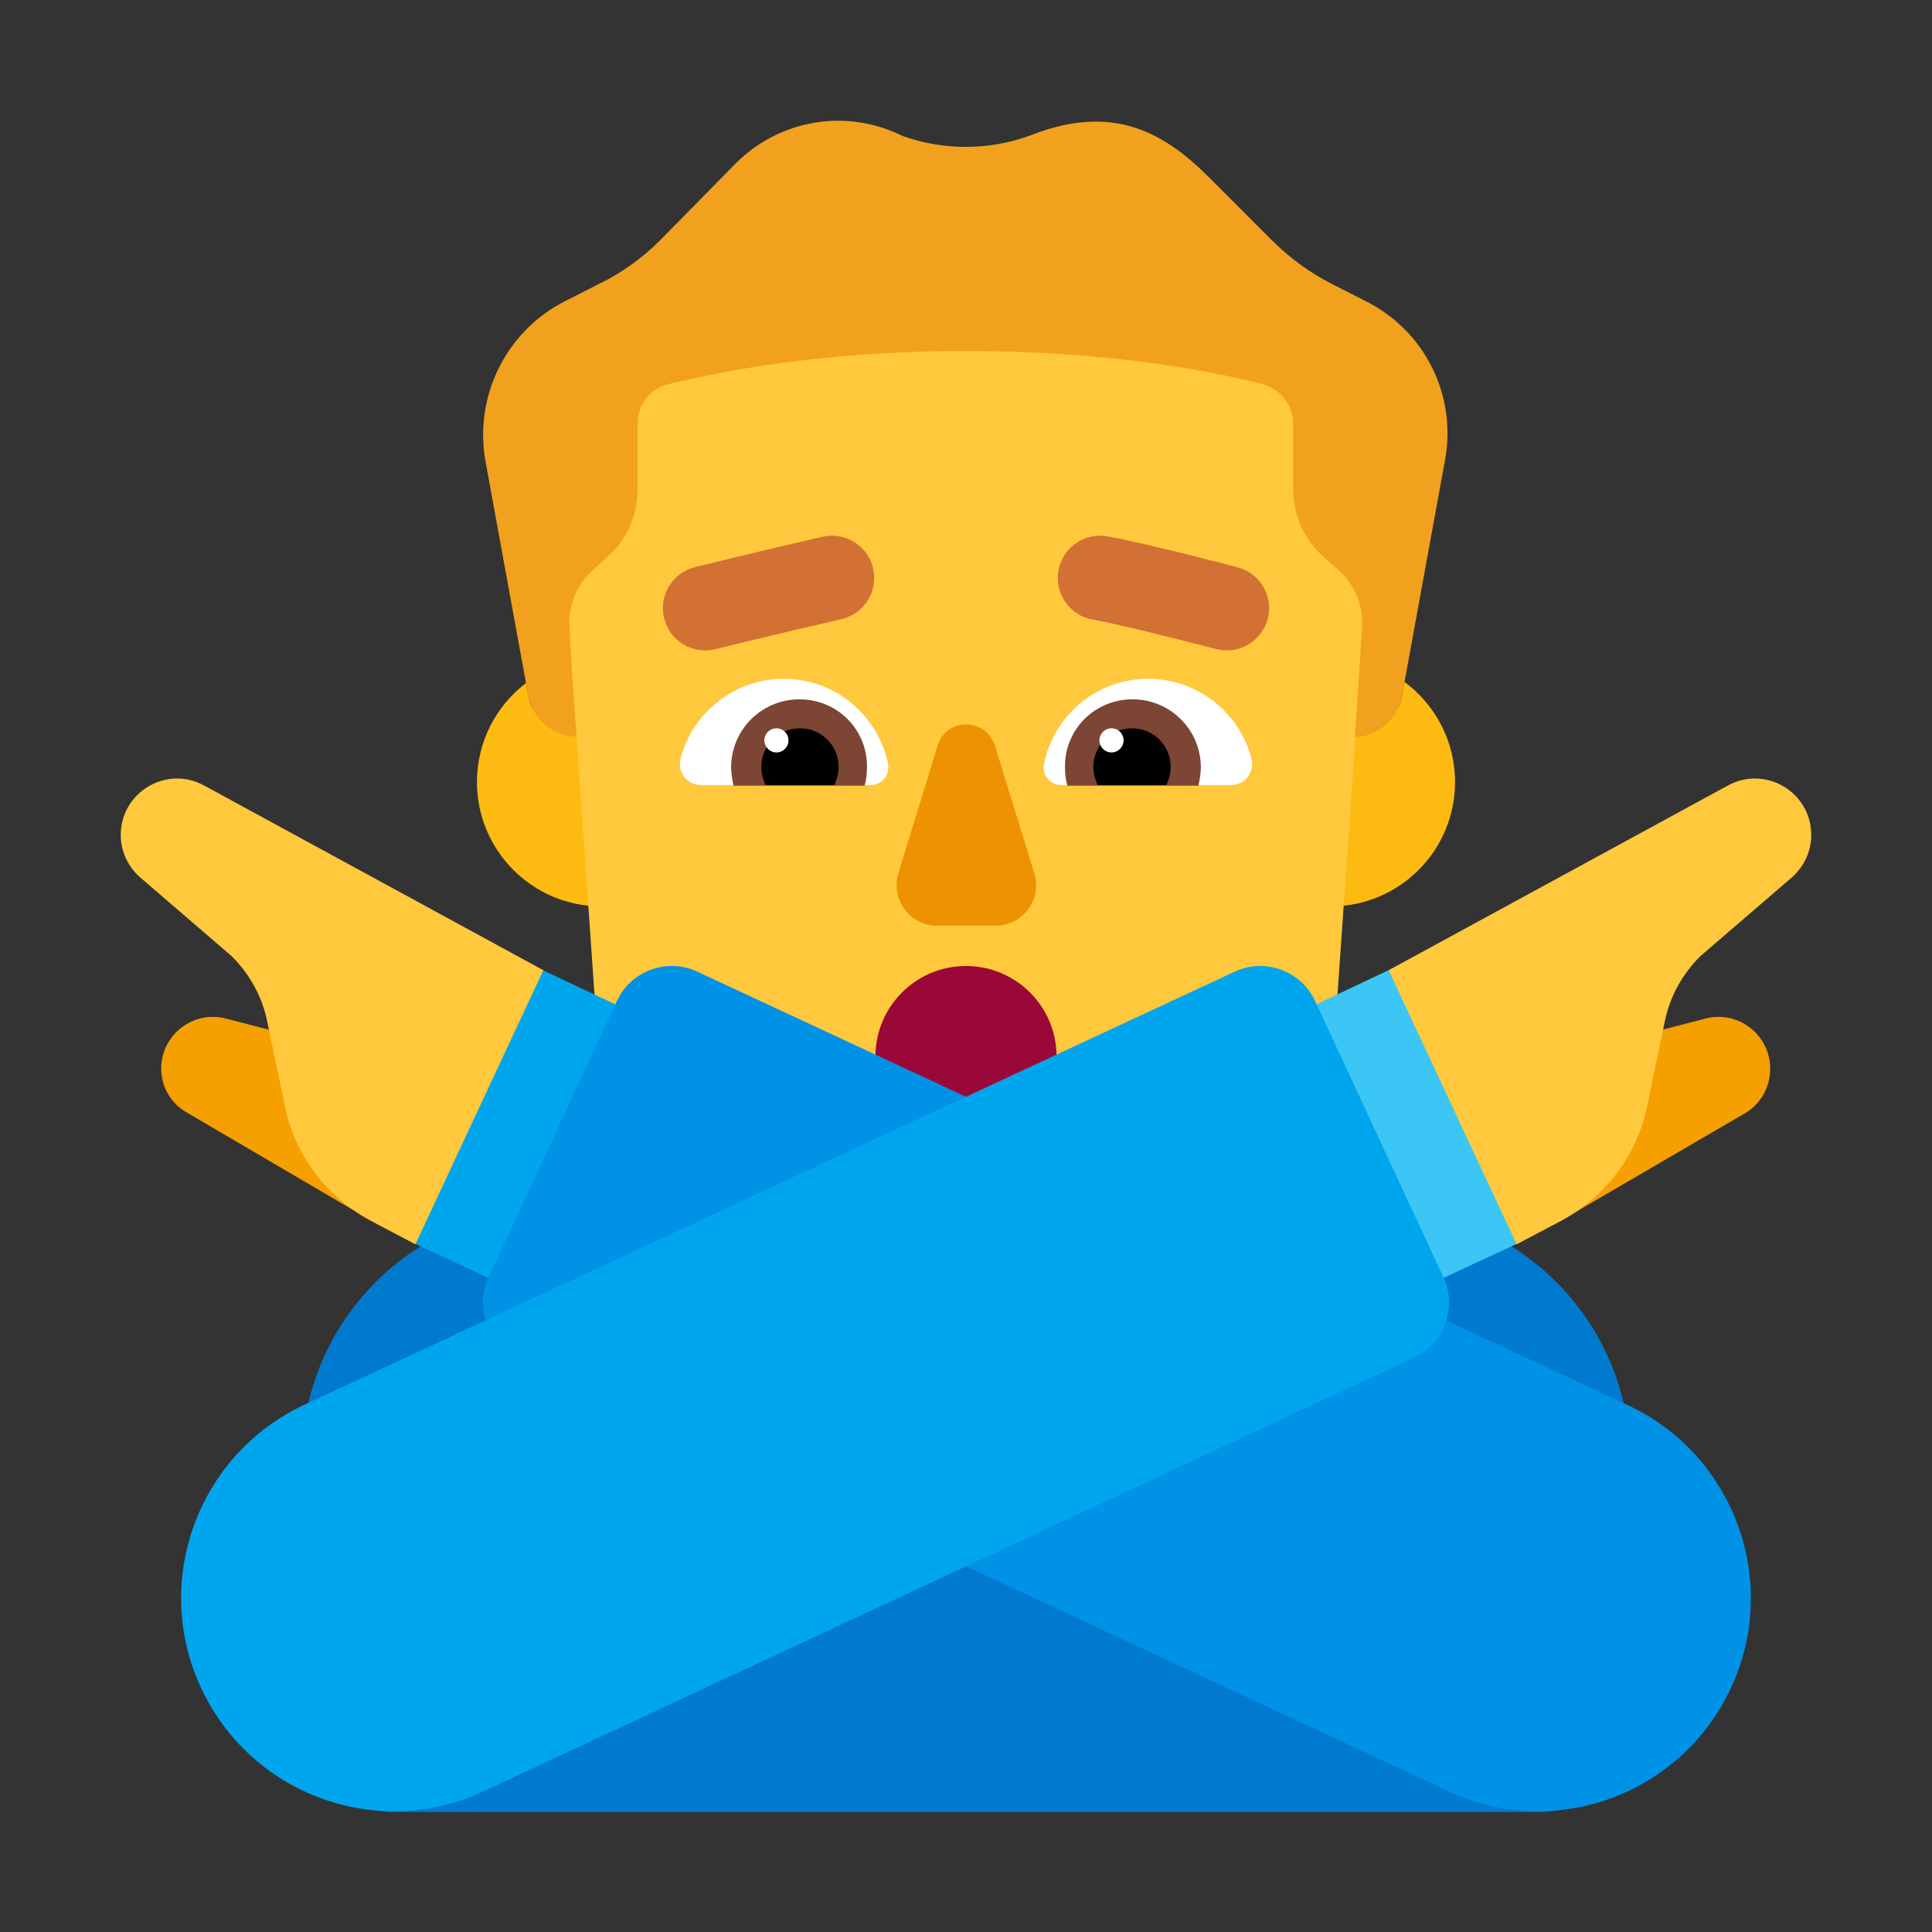 <svg width="165" height="165" viewBox="0 0 165 165" fill="none" xmlns="http://www.w3.org/2000/svg">
<rect x="0" y="0" width="165" height="165" fill="#333333" stroke="none"/>
<path d="M116.582 25.693L113.85 24.3C111.89 23.321 110.137 22.032 108.59 20.485L103.228 15.122C99.206 11.101 94.823 8.832 87.862 11.616C84.356 12.854 80.592 12.854 77.086 11.616C72.342 9.244 66.67 10.172 62.906 13.885L56.358 20.536C54.811 22.083 53.006 23.372 51.047 24.3L48.314 25.693C43.261 28.219 40.476 33.788 41.456 39.357L45.117 59.414C45.478 61.425 49.242 68.077 49.242 68.077L115.706 68.129C115.706 68.129 119.367 61.425 119.728 59.466L123.389 39.408C124.472 33.788 121.687 28.219 116.582 25.693Z" fill="#F1A11E"/>
<path d="M116.135 56.46C115.919 59.657 115.706 62.972 115.706 62.972C117.665 62.869 119.367 61.425 119.728 59.466L119.951 58.241C122.568 60.176 124.265 63.284 124.265 66.788C124.265 72.654 119.509 77.41 113.643 77.41C107.777 77.41 103.021 72.654 103.021 66.788C103.021 60.922 107.777 56.166 113.643 56.166C114.501 56.166 115.335 56.268 116.135 56.46Z" fill="#FDBB11"/>
<path d="M44.92 58.337L45.117 59.414C45.478 61.425 47.179 62.869 49.242 62.921C49.242 62.921 49.006 59.652 48.802 56.475C49.62 56.273 50.475 56.166 51.356 56.166C57.222 56.166 61.978 60.922 61.978 66.788C61.978 72.654 57.222 77.41 51.356 77.41C45.489 77.41 40.734 72.654 40.734 66.788C40.734 63.341 42.376 60.277 44.92 58.337Z" fill="#FDBB11"/>
<path d="M49.236 62.921L49.242 62.921C49.242 62.921 48.83 57.198 48.623 53.537C48.52 51.732 49.242 49.876 50.686 48.638L51.872 47.556C53.522 46.112 54.45 43.998 54.45 41.781V36.16C54.45 34.562 55.533 33.169 57.08 32.809C61.256 31.777 70.125 29.973 82.448 29.973C94.772 29.973 103.692 31.726 107.817 32.809C109.364 33.221 110.447 34.613 110.447 36.16V41.781C110.447 43.998 111.375 46.06 113.025 47.556L114.314 48.69C115.706 49.927 116.48 51.784 116.325 53.691C116.067 57.352 115.706 62.973 115.706 62.973C115.724 62.972 115.742 62.971 115.76 62.969L113.953 88.857C112.818 100.252 103.898 108.348 92.967 108.348H72.032C61.153 108.348 52.181 100.252 51.046 88.857L49.236 62.921Z" fill="#FFC83D"/>
<path d="M82.499 97.969C86.771 97.969 90.234 94.506 90.234 90.234C90.234 85.963 86.771 82.5 82.499 82.5C78.228 82.5 74.765 85.963 74.765 90.234C74.765 94.506 78.228 97.969 82.499 97.969Z" fill="#990839"/>
<path d="M80.076 63.693L76.724 74.572C76.054 76.789 77.704 79.058 80.024 79.058H85.026C87.346 79.058 89.048 76.789 88.326 74.572L84.974 63.693C84.201 61.269 80.798 61.269 80.076 63.693Z" fill="#ED9200"/>
<path d="M98.071 57.971C102.3 57.971 105.909 60.91 106.889 64.829C107.146 65.963 106.321 67.046 105.135 67.046H90.646C89.718 67.046 88.996 66.221 89.151 65.293C89.976 61.116 93.637 57.971 98.071 57.971Z" fill="white"/>
<path d="M66.927 57.971C62.699 57.971 59.09 60.91 58.11 64.829C57.852 65.963 58.678 67.046 59.863 67.046H74.353C75.281 67.046 76.002 66.221 75.848 65.293C75.023 61.116 71.362 57.971 66.927 57.971Z" fill="white"/>
<path d="M96.731 59.725C99.928 59.725 102.557 62.303 102.557 65.551C102.557 66.067 102.454 66.582 102.351 67.098H91.162C91.007 66.582 90.956 66.067 90.956 65.551C90.904 62.303 93.482 59.725 96.731 59.725Z" fill="#7D4533"/>
<path d="M68.268 59.725C65.071 59.725 62.441 62.303 62.441 65.551C62.441 66.067 62.544 66.582 62.648 67.098H73.837C73.991 66.582 74.043 66.067 74.043 65.551C74.094 62.303 71.516 59.725 68.268 59.725Z" fill="#7D4533"/>
<path d="M93.379 65.499C93.379 63.643 94.875 62.199 96.68 62.199C98.536 62.199 99.98 63.694 99.98 65.499C99.98 66.066 99.825 66.582 99.619 67.046H93.74C93.534 66.582 93.379 66.066 93.379 65.499Z" fill="black"/>
<path d="M71.62 65.499C71.62 63.643 70.124 62.199 68.32 62.199C66.463 62.199 65.019 63.694 65.019 65.499C65.019 66.066 65.174 66.582 65.38 67.046H71.259C71.465 66.582 71.62 66.066 71.62 65.499Z" fill="black"/>
<path d="M94.927 64.262C95.496 64.262 95.958 63.8 95.958 63.23C95.958 62.661 95.496 62.199 94.927 62.199C94.357 62.199 93.895 62.661 93.895 63.23C93.895 63.8 94.357 64.262 94.927 64.262Z" fill="white"/>
<path d="M66.309 64.262C66.879 64.262 67.34 63.8 67.34 63.23C67.34 62.661 66.879 62.199 66.309 62.199C65.74 62.199 65.278 62.661 65.278 63.23C65.278 63.8 65.74 64.262 66.309 64.262Z" fill="white"/>
<path d="M74.571 48.556C75.015 50.499 73.8 52.435 71.857 52.879C69.169 53.493 66.477 54.134 64.455 54.622C63.444 54.866 62.602 55.071 62.014 55.215L61.331 55.383L61.096 55.441C59.16 55.92 57.2 54.741 56.721 52.806C56.242 50.871 57.422 48.914 59.357 48.435L59.604 48.374L60.297 48.204C60.892 48.058 61.742 47.851 62.762 47.605C64.8 47.113 67.522 46.465 70.248 45.842C72.192 45.397 74.127 46.613 74.571 48.556Z" fill="#D37034"/>
<path d="M90.388 48.756C90.722 46.791 92.585 45.468 94.55 45.802C96.077 46.061 98.926 46.743 101.254 47.32C102.448 47.616 103.555 47.897 104.363 48.104L105.326 48.352L105.686 48.446C107.615 48.95 108.77 50.922 108.267 52.85C107.763 54.779 105.791 55.934 103.862 55.431L103.516 55.341L102.571 55.097C101.775 54.893 100.687 54.617 99.516 54.327C97.114 53.731 94.548 53.123 93.342 52.919C91.377 52.585 90.054 50.721 90.388 48.756Z" fill="#D37034"/>
<path d="M131.484 154.754H33.516C29.236 154.754 25.781 151.299 25.781 147.02V124.693C25.781 112.834 35.423 103.191 47.283 103.191H117.717C129.577 103.191 139.219 112.834 139.219 124.693V147.02C139.219 151.299 135.764 154.754 131.484 154.754Z" fill="#007ACF"/>
<path d="M35.114 106.063L46.87 111.529L57.75 88.223L46.252 82.809L35.114 106.063Z" fill="#00A6ED"/>
<path d="M59.605 83.007L139.048 120.016C148.129 124.278 152.072 135.09 147.817 144.186C143.562 153.282 132.769 157.233 123.689 152.971L44.246 115.91C41.651 114.714 40.51 111.596 41.755 108.997L52.704 85.45C53.897 82.903 57.011 81.76 59.605 83.007Z" fill="#0092E7"/>
<path d="M129.886 106.065L118.129 111.53L107.25 88.224L118.903 82.707L129.886 106.065Z" fill="#3BC6F6"/>
<path d="M105.395 83.008L25.952 119.991C16.871 124.256 12.928 135.076 17.183 144.179C21.438 153.281 32.231 157.235 41.311 152.969L120.754 115.934C123.348 114.737 124.49 111.616 123.245 109.016L112.296 85.452C111.103 82.904 107.989 81.759 105.395 83.008Z" fill="#00A6ED"/>
<path d="M133.186 104.311L149.016 95.082C150.356 94.308 151.181 92.864 151.181 91.266C151.181 88.378 148.448 86.264 145.664 86.986L134.32 89.925L133.186 104.311Z" fill="#F59F00"/>
<path d="M31.814 104.311L15.985 95.03C14.593 94.257 13.768 92.813 13.768 91.266C13.768 88.378 16.5 86.264 19.285 86.986L30.628 89.925L31.814 104.311Z" fill="#F59F00"/>
<path d="M118.594 82.861L147.572 67.083C150.769 65.33 154.688 67.65 154.688 71.311C154.688 72.703 154.069 74.044 152.986 74.972L145.2 81.675C143.653 83.222 142.57 85.181 142.158 87.347L140.663 94.514C139.786 98.742 137.053 102.3 133.238 104.311L129.525 106.27L118.594 82.861Z" fill="#FFC83D"/>
<path d="M46.406 82.861L17.428 67.083C14.231 65.33 10.312 67.65 10.312 71.311C10.312 72.703 10.931 74.044 12.014 74.972L19.8 81.675C21.347 83.222 22.43 85.181 22.842 87.347L24.337 94.514C25.214 98.742 27.947 102.3 31.762 104.311L35.475 106.27L46.406 82.861Z" fill="#FFC83D"/>
</svg>
